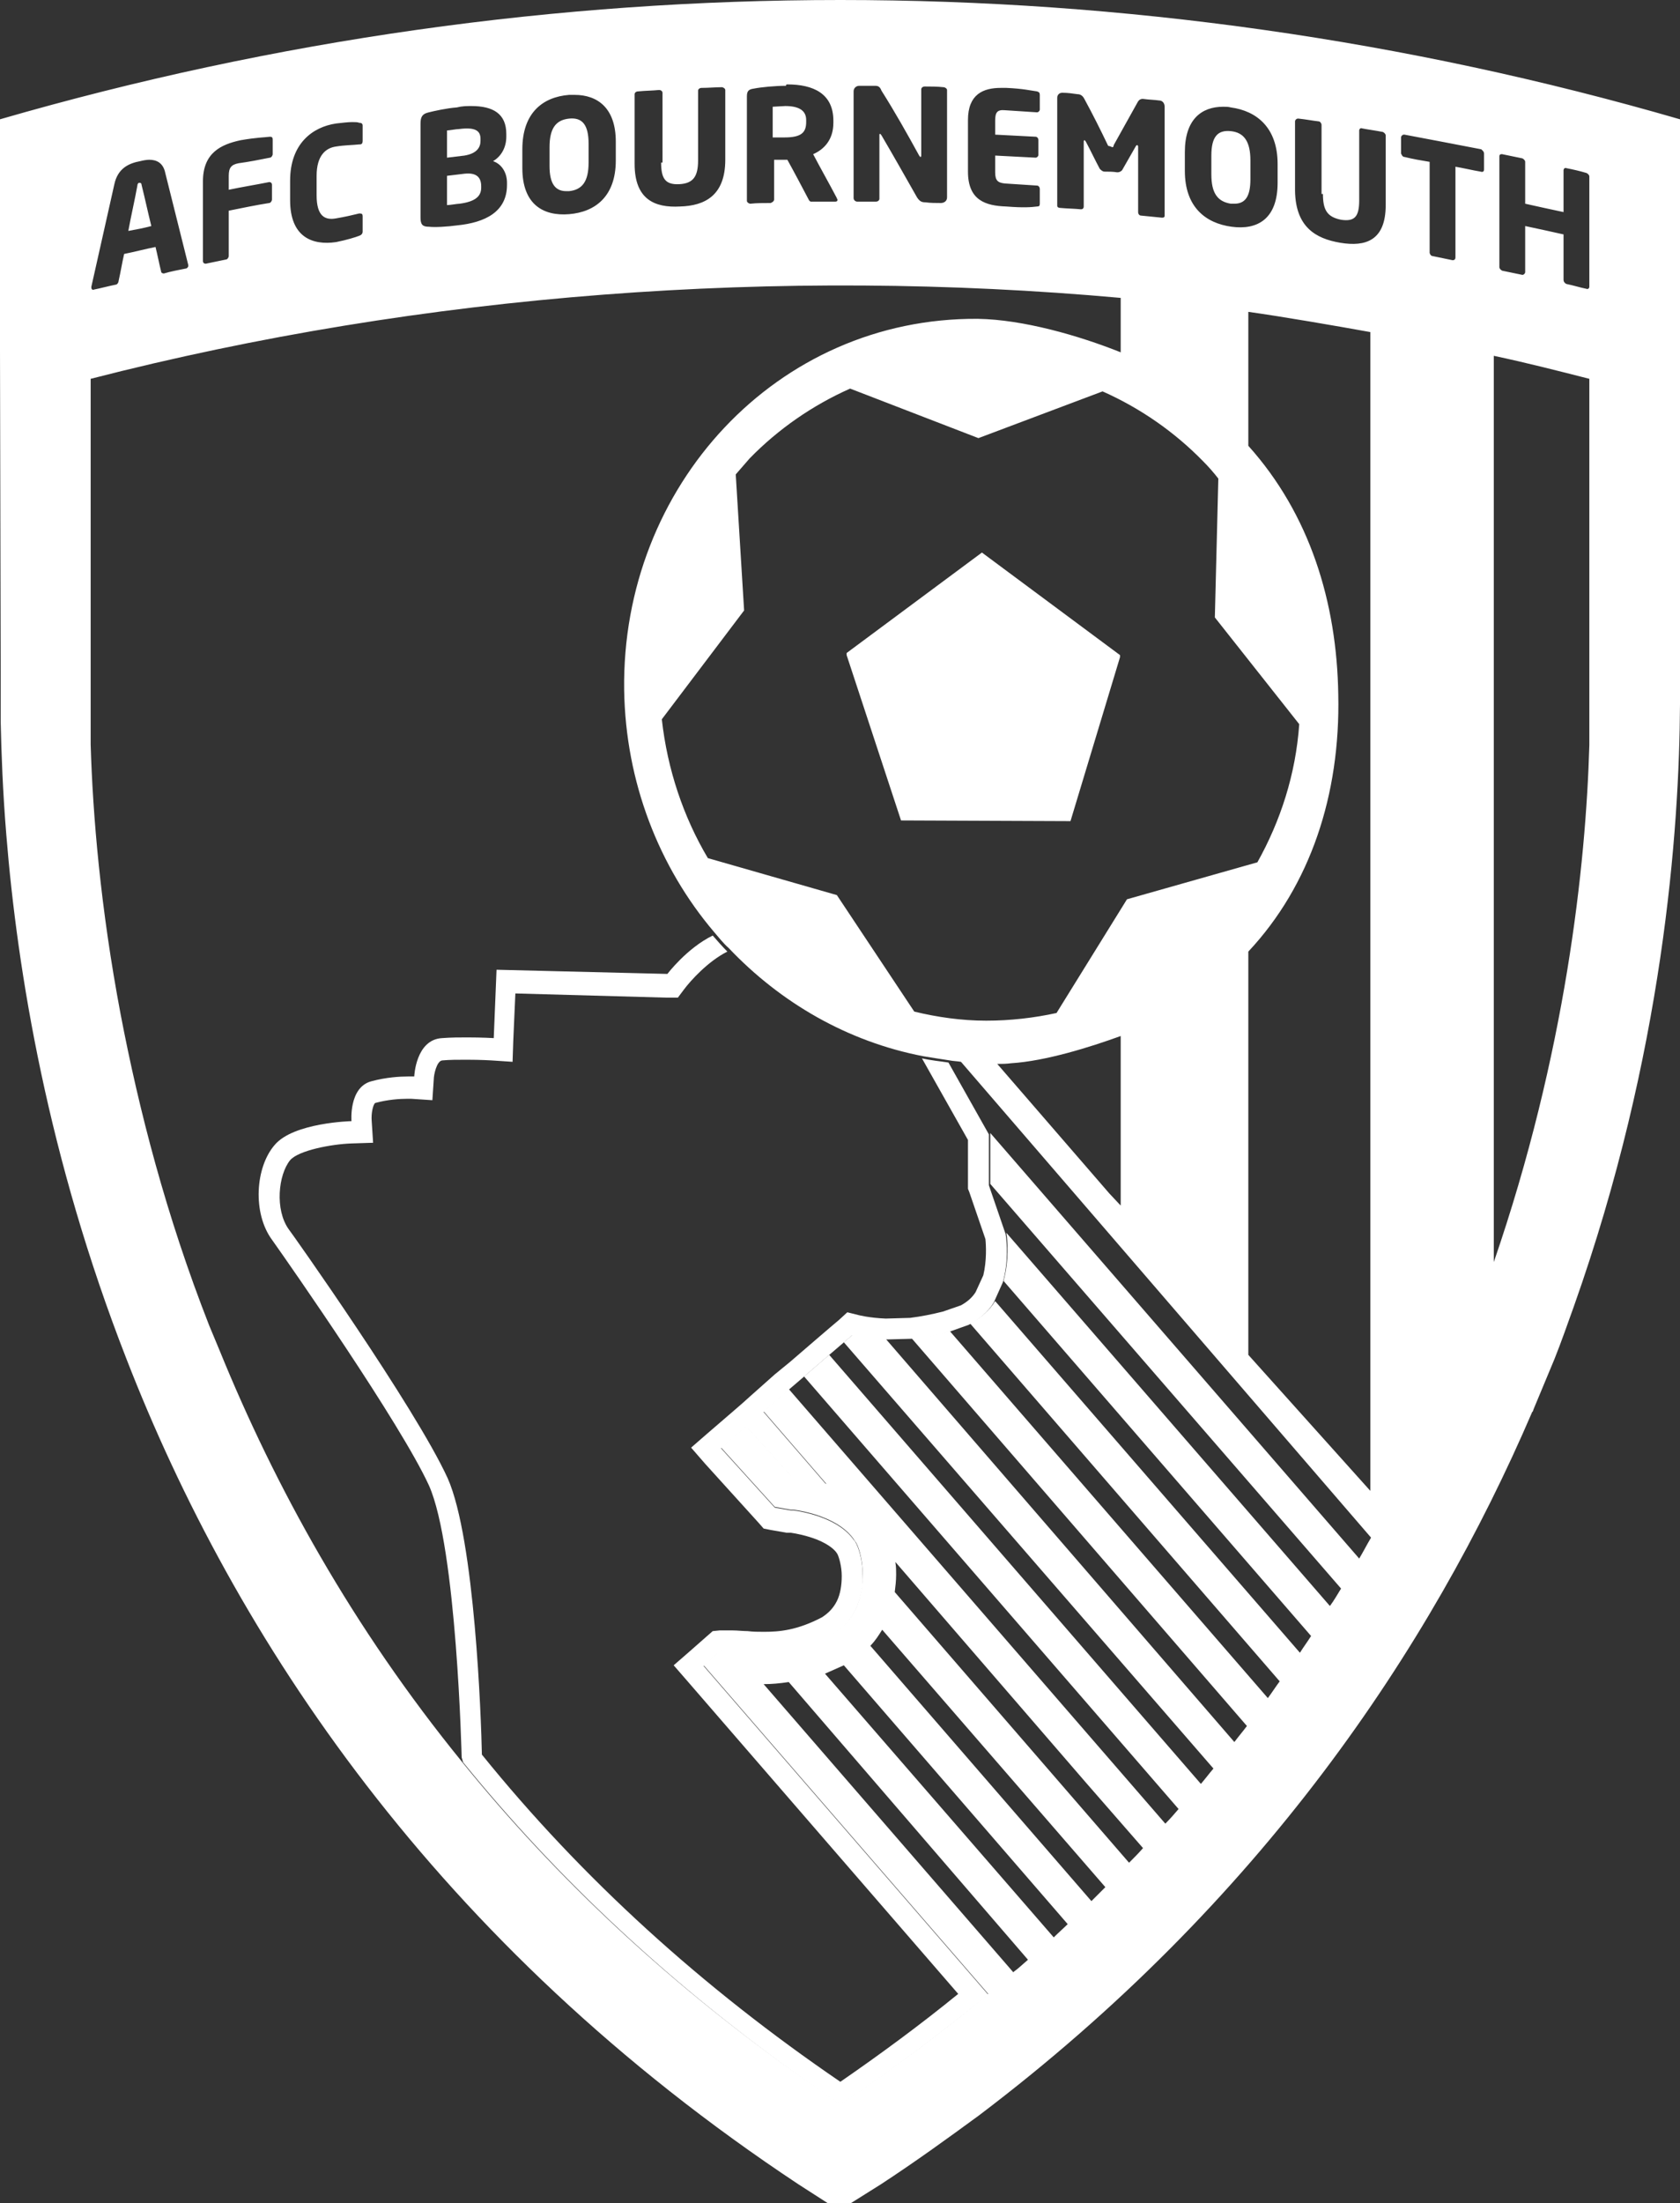 <?xml version="1.0" encoding="utf-8"?>
<!-- Generator: Adobe Illustrator 24.0.1, SVG Export Plug-In . SVG Version: 6.00 Build 0)  -->
<svg version="1.1"
	 id="svg2" inkscape:version="0.48.3.1 r9886" sodipodi:docname="AFC-Bournemouth-(2013).svg" xmlns:cc="http://creativecommons.org/ns#" xmlns:dc="http://purl.org/dc/elements/1.1/" xmlns:inkscape="http://www.inkscape.org/namespaces/inkscape" xmlns:rdf="http://www.w3.org/1999/02/22-rdf-syntax-ns#" xmlns:sodipodi="http://sodipodi.sourceforge.net/DTD/sodipodi-0.dtd" xmlns:svg="http://www.w3.org/2000/svg"
	 xmlns="http://www.w3.org/2000/svg" xmlns:xlink="http://www.w3.org/1999/xlink" x="0px" y="0px" viewBox="0 0 240.9 315.8"
	 style="enable-background:new 0 0 240.9 315.8;" xml:space="preserve">
<rect x="0" y="0" width="240.9" height="315.8" fill="#333333" stroke="none"/>
<style type="text/css">
	.st0{fill:#FFFFFF;}
</style>
<sodipodi:namedview  bordercolor="#666666" borderopacity="1" fit-margin-bottom="0" fit-margin-left="0" fit-margin-right="0" fit-margin-top="0" gridtolerance="10" guidetolerance="10" id="namedview397" inkscape:current-layer="svg2" inkscape:cx="-312.961" inkscape:cy="166.09904" inkscape:pageopacity="0" inkscape:pageshadow="2" inkscape:window-height="480" inkscape:window-maximized="0" inkscape:window-width="640" inkscape:window-x="0" inkscape:window-y="0" inkscape:zoom="0.21796875" objecttolerance="10" pagecolor="#ffffff" showgrid="false">
	</sodipodi:namedview>
<g>
	<path class="st0" d="M95.7,139.6L71.2,139l-0.4,9.8c0,0-1.6-0.1-3.8-0.1c-1.1,0-2.3,0-3.6,0.1c-3.8,0.2-4,5.5-4,5.5s-0.3,0-0.9,0
		c-1.1,0-3.1,0.1-5.3,0.7c-3.2,0.9-2.8,5.7-2.8,5.7s-8.3,0.2-11,3.4c-2.8,3.2-3.2,9.8-0.4,13.6c2.7,3.8,18.4,26.3,22.5,35.2
		c4,8.9,4.7,39,4.7,39l0.2,0.7l0,0c13.3,16.4,29.9,32.2,50.5,46.6c1.2,0.8,2.4,1.7,3.6,2.5c7.6-5.1,14.6-10.4,21.2-15.8l-40.8-47.1
		l2.5-2.2l0.8,0c0.3,0,0.5,0,0.8,0c1.5,0,2.9,0.2,4.6,0.2c2.6,0,5.7-0.4,9.7-2.5c1.6-0.9,2.7-2.1,3.4-3.6c0.7-1.5,1.1-3.2,1-4.9
		c0-1.8-0.4-3.5-0.9-4.5c-0.1-0.2-0.2-0.4-0.4-0.6c-0.9-1.3-2.4-2.3-4.1-3c-1.9-0.8-3.8-1.1-4.5-1.2c-0.2,0-0.3,0-0.3,0h-0.1
		l-2.3-0.4l-7.7-8.5l0,0l0,0l3.6-3.1l6.5,7.2l0.5,0.1c0.5,0.1,2.3,0.3,4.5,1l-9-10.4l0,0l0,0l3.6-3.2l0,0l2.1-1.8l0,0l0,0l3.6-3.1
		l0,0l2.1-1.8l0,0l1.3-1.1l0,0l0,0c0,0,1.8,0.5,4.7,0.6l3.7-0.1c1.7-0.1,3.5-0.4,5.5-1l2.8-1c1.6-0.8,2.8-1.9,3.6-3.2l0,0
		c0,0,0,0,0,0l1.3-2.9l0,0c0.8-2.8,0.6-5.7,0.4-6.9l0,0c0,0,0,0,0,0l-2.4-7l0,0v-7.3l0,0v0l-5.8-10.3c-1.3-0.2-2.5-0.3-3.8-0.6
		l6.6,11.7v6.5v0.5l0.2,0.5l2.3,6.7c0.1,0.9,0.2,3.1-0.3,5.2l-1.1,2.4c-0.5,0.8-1.2,1.4-2.1,1.9l-2.6,0.9c-1.6,0.4-3.1,0.7-4.7,0.9
		l-3.5,0.1c-2.4-0.1-3.9-0.5-3.9-0.5l-1.6-0.4l-1.2,1.1l-1.3,1.1l-2.1,1.8l-3.6,3.1l-2.2,1.8l-3.6,3.2l-1,0.9l-1.5,1.3l-3.6,3.1
		l-2.3,2l2,2.3l7.7,8.5l0.7,0.8l1,0.2l2.3,0.4l0.3,0h0.2l0,0l0.1,0c0.7,0.1,2.3,0.4,3.8,1c1.7,0.7,2.6,1.5,2.9,2.1l0,0l0,0
		c0.2,0.4,0.6,1.7,0.6,3.1l0,0l0,0c0,1.3-0.2,2.6-0.7,3.6c-0.5,1-1.2,1.7-2.1,2.3c-3.6,1.9-6.2,2.1-8.3,2.1l-0.1,0
		c-0.8,0-1.5,0-2.3-0.1c-0.7,0-1.4-0.1-2.2-0.1c-0.3,0-0.7,0-1,0l-0.8,0l-1,0.1l-0.8,0.7l-2.5,2.2l-2.3,2l2,2.3l38.8,44.8
		c-5.4,4.4-11.1,8.6-16.9,12.6c-19.8-13.5-37.1-29.2-51.4-46.9c-0.1-5.1-1-30.8-4.9-39.6c-4.6-10.1-22.6-35.5-22.8-35.7
		c-2-2.8-1.5-7.8,0.2-9.9c1.2-1.4,5.9-2.3,8.8-2.4l3.1-0.1l-0.2-3.1c-0.1-1.1,0.2-2.4,0.5-2.6c1.8-0.5,3.6-0.6,4.5-0.6
		c0.4,0,0.6,0,0.7,0l3,0.2l0.2-3c0-0.6,0.4-2.6,1.2-2.7c1.1-0.1,2.2-0.1,3.5-0.1c2.1,0,3.6,0.1,3.6,0.1l3,0.2l0.1-3l0.3-6.8
		l21.7,0.6l1.6,0l0.9-1.2c0.9-1.2,3.4-4,6.2-5.4c-0.7-0.7-1.4-1.5-2.1-2.3C98.5,135.9,95.7,139.6,95.7,139.6z"/>
	<path class="st0" d="M21.7,32.4c-0.5-2-0.9-3.9-1.4-5.9c0-0.2-0.1-0.3-0.3-0.3c-0.2,0-0.3,0.2-0.3,0.4c-0.4,2.2-0.9,4.3-1.3,6.5
		C19.5,32.9,20.6,32.7,21.7,32.4z"/>
	<path class="st0" d="M68.9,20.2v-0.3c0-1.2-0.8-1.7-3.1-1.4c-0.4,0-1.4,0.2-1.7,0.2c0,1.3,0,2.6,0,3.9c0.8-0.1,1.7-0.2,2.5-0.3
		C68.4,22,68.9,21.1,68.9,20.2z"/>
	<path class="st0" d="M110.9,19.7c0.2,0,0.7,0,1.1,0c0.2,0,0.4,0,0.5,0c2.4,0,3.1-0.7,3.1-2.2v-0.3c0-1.4-1.1-2-3-2
		c-0.3,0-1.5,0.1-1.8,0.1V19.7z"/>
	<path class="st0" d="M179.3,23c0-2.7-0.9-4-2.8-4.2c-1.9-0.2-2.8,0.8-2.8,3.5V25c0,2.7,0.9,3.9,2.8,4.2c0.2,0,0.3,0,0.5,0
		c1.6,0,2.3-1.1,2.3-3.5V23z"/>
	<path class="st0" d="M66.6,24.9c-0.8,0.1-1.7,0.2-2.5,0.3c0,1.4,0,2.8,0,4.2c0.4,0,1.5-0.2,1.8-0.2c2.3-0.3,3.1-1.1,3.1-2.3v-0.2
		C69,25.5,68.4,24.7,66.6,24.9z"/>
	<path class="st0" d="M78.8,21.1v2.7c0,2.5,0.8,3.6,2.4,3.6c0.1,0,0.2,0,0.4,0c1.9-0.2,2.8-1.4,2.8-4.1v-2.7c0-2.7-0.9-3.8-2.8-3.6
		C79.7,17.2,78.8,18.4,78.8,21.1z"/>
	<path class="st0" d="M0.1,96.4c0,1,0,2.1,0,3.3c0,1.1,0,2.4,0,3.6v0.2h0c0.1,4.6,0.3,10,0.8,16.1c1.6,19.8,6,46.4,17.2,75.1
		c15.5,39.9,44.3,83.9,96.4,118.4l4.2,2.7h3.3l4.3-2.7c4.9-3.2,9.6-6.6,14.1-9.9c40.3-30.5,64.7-66.8,79.3-100.8l0.1-0.1l0.1-0.3
		c1-2.4,2-4.8,3-7.2c1-2.5,1.9-5.1,2.8-7.6c12.8-36.1,15.1-68.1,15.2-86.3v-1.9c0-0.4,0-0.8,0-1.1l0,0V17.1C201.6,5.7,161,0,120.5,0
		h0C79.9,0,39.4,5.7,0,17.1v33.3h0L0.1,96.4z M131.8,22.3c0.1,0.1,0.1,0.2,0.2,0.2c0,0,0.1,0,0.1-0.2v-9.5c0-0.2,0.2-0.4,0.5-0.4
		c0.9,0,1.8,0,2.7,0.1c0.2,0,0.5,0.2,0.5,0.4c0,5.1,0,10.3,0,15.4c0,0.5-0.4,0.8-0.9,0.8c-0.7,0-1.5,0-2.2-0.1
		c-0.5,0-0.8-0.1-1.2-0.7c-1.7-3-3.4-6-5.1-8.9c-0.1-0.1-0.1-0.2-0.2-0.2c-0.1,0-0.1,0-0.1,0.2v9.1c0,0.2-0.2,0.4-0.5,0.4
		c-0.9,0-1.8,0-2.7,0c-0.2,0-0.5-0.2-0.5-0.5V13.1c0-0.5,0.4-0.8,0.8-0.8c0,0,0,0,0,0c0.8,0,1.5,0,2.3,0c0.5,0,0.7,0.2,0.9,0.7
		C128.3,16,130.1,19.2,131.8,22.3z M189.7,27.8c0,2.3,0.6,3.3,2.6,3.7c2,0.3,2.6-0.5,2.6-2.8v-10c0-0.2,0.2-0.4,0.4-0.3
		c1,0.2,1.9,0.3,2.9,0.5c0.2,0,0.5,0.3,0.5,0.5v10c0,5.1-2.9,6-6.5,5.4c-3.6-0.6-6.4-2.3-6.5-7.4v-10c0-0.2,0.2-0.4,0.4-0.4
		c0,0,0,0,0.1,0c1,0.1,2,0.3,2.9,0.4c0.2,0,0.4,0.3,0.4,0.5V27.8z M218.7,29.2c1.8,0.4,3.6,0.8,5.5,1.2v-6c0-0.2,0.2-0.4,0.4-0.3
		c1,0.2,1.9,0.4,2.9,0.7c0.2,0.1,0.4,0.3,0.4,0.5v15.8c0,0.2-0.2,0.4-0.4,0.3c-1-0.2-1.9-0.5-2.9-0.7c-0.2-0.1-0.4-0.3-0.4-0.6v-6.5
		c-1.8-0.4-3.6-0.8-5.5-1.2V39c0,0.2-0.2,0.4-0.4,0.4c-1-0.2-1.9-0.4-2.9-0.6c-0.2-0.1-0.4-0.3-0.4-0.5V22.4c0-0.2,0.1-0.3,0.3-0.3
		c0,0,0.1,0,0.1,0c1,0.2,1.9,0.4,2.9,0.6c0.2,0.1,0.4,0.3,0.4,0.5V29.2z M66.3,252.6L66.3,252.6c-15.8-19.4-26.9-39.6-34.8-59
		c-0.5-1.2-1-2.4-1.5-3.6c-6.2-15.8-10.1-31-12.7-44.6c-2.9-15.3-4-28.6-4.3-38.7V54.3c47.8-12.3,98.9-16,147.7-11.6v7.8
		c-6-2.4-14-4.7-20.5-4.8c-28.8-0.2-51.1,24-50.7,53.2c0.2,13.2,5,25.4,12.9,34.7c0.7,0.8,1.3,1.6,2.1,2.3
		c7.4,7.8,17,13.4,27.9,15.5c1.2,0.2,2.5,0.4,3.8,0.6c0.5,0.1,1,0.1,1.6,0.2l58.8,68.2c-0.6,1-1.1,2-1.7,3l-52.9-61l0,0v7.3l0,0
		l50.3,58c-0.5,0.8-1,1.7-1.6,2.5l-46.4-53.5l0,0c0.2,1.1,0.4,4-0.4,6.9l0,0l44.1,50.9c-0.5,0.8-1.1,1.6-1.6,2.4l-43.7-50.4l0,0
		c-0.8,1.3-2,2.4-3.6,3.2c0,0,0,0,0,0l44.4,51.3c-0.6,0.8-1.1,1.6-1.7,2.4l-45.6-52.6c-2,0.6-3.8,0.9-5.5,1l48.1,55.6
		c-0.6,0.8-1.2,1.5-1.8,2.3l-50-57.8c-2.9-0.1-4.7-0.6-4.7-0.6l0,0l-1.3,1.1l0,0l53,61.1c-0.6,0.7-1.2,1.5-1.8,2.2l-53.3-61.5l0,0
		l-3.6,3.1l0,0l53.7,62c-0.6,0.7-1.2,1.4-1.9,2.1l-54-62.3l0,0l-3.6,3.2l0,0l9,10.4c0,0,0,0,0,0c-2.2-0.7-4-0.9-4.5-1l-0.5-0.1
		l-6.5-7.2l-3.6,3.1l0,0l7.7,8.5l2.3,0.4h0.1c0,0,0.1,0,0.3,0c0.7,0.1,2.6,0.4,4.5,1.2c1.7,0.7,3.2,1.7,4.1,3
		c0.1,0.2,0.3,0.4,0.4,0.6c0.5,0.9,0.9,2.7,0.9,4.5c0,1.7-0.3,3.4-1,4.9c-0.7,1.5-1.8,2.7-3.4,3.6c-4,2.1-7.1,2.5-9.7,2.5
		c-1.6,0-3.1-0.2-4.6-0.2c-0.3,0-0.5,0-0.8,0l-0.8,0l-2.5,2.2l40.8,47.1c-6.5,5.4-13.6,10.7-21.2,15.8c-1.2-0.8-2.4-1.7-3.6-2.5
		C96.2,284.8,79.6,269,66.3,252.6z M138.8,24.6v-7.4c0-3.7,2.2-4.6,4.7-4.6c0.3,0,0.5,0,0.8,0c2.4,0.1,3.6,0.4,4.4,0.5
		c0.3,0.1,0.4,0.2,0.4,0.5v2.1c0,0.2-0.2,0.4-0.4,0.4c-1.5-0.1-3.1-0.2-4.6-0.3c-1.1-0.1-1.4,0.3-1.4,1.5v2c1.9,0.1,3.9,0.2,5.8,0.3
		c0.2,0,0.4,0.2,0.4,0.5v2.1c0,0.2-0.2,0.4-0.4,0.4c-1.9-0.1-3.9-0.2-5.8-0.3v2.4c0,1.2,0.4,1.5,1.4,1.6c1.5,0.1,3.1,0.2,4.6,0.3
		c0.2,0,0.4,0.2,0.4,0.5v2.1c0,0.3-0.1,0.4-0.4,0.4c-0.8,0.1-1.9,0.2-4.4,0C141.3,29.5,138.8,28.7,138.8,24.6z M145,152.4
		c4.9-0.3,11.3-2.3,15.7-3.9v24.3l-1.6-1.7L143,152.5C143.6,152.5,144.3,152.5,145,152.4z M151.5,145.2c-3.2,0.7-6.6,1.1-10.1,1.1
		c-3.5,0-7-0.5-10.3-1.3L120,128.3l-18.5-5.3c-3.5-5.9-5.8-12.7-6.6-19.9l11.8-15.6l-1.2-19.5c0.7-0.8,1.3-1.5,2-2.3
		c4.1-4.2,9-7.6,14.4-10l18.4,7.1l17.8-6.7c5.4,2.4,10.3,5.8,14.4,10c0.8,0.8,1.5,1.6,2.2,2.5l-0.5,19.9l12.1,15.3
		c-0.5,7.2-2.7,13.9-6,19.8l-18.7,5.3L151.5,145.2z M179,136.4c8.9-9.5,13.2-22.5,12.9-36.8c-0.2-13.3-4.1-25.9-12.9-35.7V44.7
		c5,0.7,12.5,2,17.5,2.9l0,166.1h0L179,194.2V136.4z M128.3,228.2c0.1-0.8,0.2-1.6,0.2-2.5c0-0.6,0-1.1-0.1-1.7c0,0,0-0.1,0-0.1l0,0
		c0,0,0,0,0,0l27.3,31.6l8.2,9.4c-0.6,0.7-1.3,1.4-2,2.1l0,0c0,0,0,0,0,0L128.3,228.2z M158.5,270.5c-0.7,0.7-1.3,1.3-2,2l0,0
		c0,0,0,0,0,0l-31.7-36.6c0.7-0.7,1.2-1.5,1.7-2.3l0,0c0,0,0,0,0,0L158.5,270.5z M147.4,280.9c0,0-0.1,0.1-0.1,0.1
		c-0.6,0.5-1.2,1.1-1.9,1.6c0,0-0.1,0.1-0.1,0.1l-35.8-41.3c0,0,0,0,0,0l0,0c1.1,0,2.3-0.1,3.6-0.3L147.4,280.9
		C147.4,280.9,147.4,280.9,147.4,280.9L147.4,280.9z M118.3,239.9L118.3,239.9L118.3,239.9C118.3,239.9,118.4,239.9,118.3,239.9
		c0.9-0.4,1.8-0.8,2.7-1.2l0,0c0,0,0,0,0,0l32.1,37.1c-0.6,0.6-1.3,1.2-1.9,1.8c0,0-0.1,0.1-0.1,0.1L118.3,239.9z M214.2,180.9V51
		c4.7,1,9,2.1,13.7,3.3v52.5l0,0C227.4,124.1,224.5,151,214.2,180.9z M212.8,22v2.3c0,0.3-0.2,0.4-0.5,0.3c-1.2-0.2-2.4-0.5-3.6-0.7
		v13c0,0.3-0.2,0.4-0.4,0.4c-1-0.2-1.9-0.4-2.9-0.6c-0.2,0-0.4-0.3-0.4-0.5v-13c-1.2-0.2-2.4-0.4-3.6-0.7c-0.3,0-0.4-0.3-0.5-0.5
		v-2.3c0-0.2,0.2-0.4,0.4-0.4c0,0,0.1,0,0.1,0c3.7,0.7,7.4,1.4,11,2.1C212.5,21.5,212.8,21.7,212.8,22z M183.2,23.5v2.7
		c0,5.2-2.9,6.8-6.6,6.3c-3.7-0.5-6.7-2.8-6.7-8v-2.7c0-4.7,2.4-6.5,5.5-6.5c0.4,0,0.7,0,1.1,0.1C180.2,15.9,183.2,18.3,183.2,23.5z
		 M159.5,21.1c0.1,0,0.2-0.1,0.2-0.3c1.1-2,2.3-4.1,3.4-6.1c0.2-0.4,0.5-0.6,1-0.5c0.7,0.1,1.4,0.1,2.1,0.2c0.5,0,0.8,0.4,0.8,0.9
		v15.6c0,0.3-0.2,0.3-0.4,0.3c-1-0.1-2-0.2-3-0.3c-0.2,0-0.4-0.2-0.4-0.5v-9.4c0-0.1-0.1-0.2-0.1-0.2c-0.1,0-0.1,0-0.2,0.1
		c-0.7,1.2-1.3,2.3-2,3.5c-0.2,0.2-0.4,0.3-0.7,0.3c-0.6-0.1-1.2-0.1-1.8-0.1c-0.3,0-0.5-0.2-0.7-0.4c-0.7-1.3-1.3-2.6-2-3.9
		c-0.1-0.1-0.1-0.2-0.2-0.2c0,0-0.1,0-0.1,0.2v9.3c0,0.3-0.2,0.4-0.4,0.4c-1-0.1-2-0.1-3-0.2c-0.2,0-0.4-0.1-0.4-0.3V14
		c0-0.4,0.3-0.7,0.7-0.7c0,0,0.1,0,0.1,0c0.7,0,1.4,0.1,2.1,0.2c0.5,0,0.8,0.3,1,0.7c1.2,2.2,2.3,4.4,3.4,6.7
		C159.4,21,159.4,21.1,159.5,21.1z M112.9,12.1c3.7,0,6.6,1.3,6.6,5.2v0.3c0,2.4-1.3,3.8-2.9,4.5c1.1,2.1,2.3,4.2,3.4,6.3
		c0,0.1,0.1,0.2,0.1,0.2c0,0.2-0.1,0.3-0.3,0.3c-1.2,0-2.3,0-3.5,0c-0.2,0-0.3-0.2-0.4-0.4c-1-1.9-2-3.8-3-5.6c-0.1,0-0.2,0-0.3,0
		c-0.2,0-0.5,0-0.8,0c-0.3,0-0.6,0-0.8,0v5.7c0,0.2-0.2,0.4-0.5,0.5c-1,0-2,0-2.9,0.1c-0.2,0-0.5-0.2-0.5-0.4v-15c0-0.8,0.3-1,1-1.1
		c1-0.2,3-0.4,4.6-0.4C112.7,12.1,112.8,12.1,112.9,12.1z M94.8,23.3c0,2.3,0.6,3.2,2.6,3.1c2-0.1,2.7-1.1,2.7-3.4v-10
		c0-0.2,0.2-0.4,0.5-0.4c1,0,2-0.1,2.9-0.1c0,0,0,0,0,0c0.2,0,0.5,0.2,0.5,0.4v10c0,5.1-2.9,6.6-6.5,6.7c-3.6,0.2-6.5-1-6.5-6.1v-10
		c0-0.2,0.2-0.4,0.5-0.4c1-0.1,2-0.1,3-0.2c0.3,0,0.5,0.2,0.5,0.4V23.3z M82.4,13.6c3.3,0,5.9,1.9,5.9,6.7V23c0,5.2-3,7.4-6.7,7.7
		c-3.7,0.3-6.7-1.4-6.7-6.6v-2.7c0-5.2,2.9-7.5,6.7-7.8C81.9,13.6,82.1,13.6,82.4,13.6z M67.6,15.2c3.1,0,5,1.1,5,4v0.4
		c0,1.5-0.7,2.8-1.9,3.5c1.2,0.4,2,1.6,2,3.1v0.3c0,3.9-3.2,5.4-7.1,5.8c-1.5,0.2-3.2,0.3-4.1,0.2c-0.9,0-1.2-0.3-1.2-1.3V17.7
		c0-1,0.3-1.4,1.2-1.6c0.8-0.2,2.6-0.6,4-0.7C66.3,15.2,66.9,15.2,67.6,15.2z M50.5,17.5c0.4,0,0.8,0,1,0.1c0.3,0,0.5,0.1,0.5,0.4
		v2.2c0,0.3-0.1,0.5-0.4,0.5c0,0,0,0-0.1,0c-0.9,0.1-2.1,0.1-3.3,0.3c-1.5,0.2-2.8,1.3-2.8,4.2v2.8c0,3,1.2,3.6,2.8,3.3
		c1.2-0.2,2.5-0.5,3.3-0.7c0,0,0,0,0.1,0c0.3,0,0.4,0.1,0.4,0.4v2.2c0,0.3-0.2,0.5-0.5,0.6c-0.5,0.2-1.8,0.6-3.3,0.9
		c-3.4,0.5-6.6-0.7-6.6-6v-2.8c0-5.3,3.2-7.7,6.6-8.2C49.1,17.6,49.9,17.5,50.5,17.5z M38.7,19.6C38.7,19.6,38.7,19.6,38.7,19.6
		c0.3,0,0.4,0.1,0.4,0.4v2.1c0,0.2-0.2,0.5-0.4,0.5c-1.5,0.3-3,0.6-4.5,0.8c-1,0.2-1.4,0.6-1.4,1.8v2c1.9-0.4,3.8-0.7,5.8-1.1
		c0.2,0,0.4,0.1,0.4,0.4v2.1c0,0.2-0.2,0.5-0.4,0.5c-1.9,0.3-3.8,0.7-5.8,1.1v6.5c0,0.2-0.2,0.5-0.4,0.5c-1,0.2-1.9,0.4-2.9,0.6
		c-0.2,0-0.4-0.1-0.4-0.4V26c0-4.1,2.6-5.3,5.4-5.9C36.8,19.7,37.9,19.7,38.7,19.6z M21.4,22.9c1,0,2,0.4,2.3,1.9
		c1.1,4.4,2.2,8.8,3.3,13.2c0,0,0,0.1,0,0.1c0,0.2-0.2,0.4-0.4,0.4c-1,0.2-2.1,0.4-3.1,0.7c-0.2,0-0.4-0.1-0.4-0.3
		c-0.3-1.2-0.5-2.3-0.8-3.5c-1.5,0.3-3,0.7-4.5,1c-0.3,1.3-0.5,2.6-0.8,3.9c0,0.2-0.2,0.5-0.4,0.5c-1,0.2-2.1,0.5-3.1,0.7
		c-0.2,0.1-0.4,0-0.4-0.3c0,0,0-0.1,0-0.1c1.1-4.9,2.2-9.8,3.3-14.7c0.5-2.3,2.1-3,3.7-3.3C20.5,23,21,22.9,21.4,22.9z"/>
	<polygon class="st0" points="140.8,79.2 121.4,93.6 121.4,93.9 121.4,93.9 129.2,117.6 153.5,117.7 160.6,94.2 160.6,94.1 
		160.6,93.9 	"/>
</g>
</svg>

